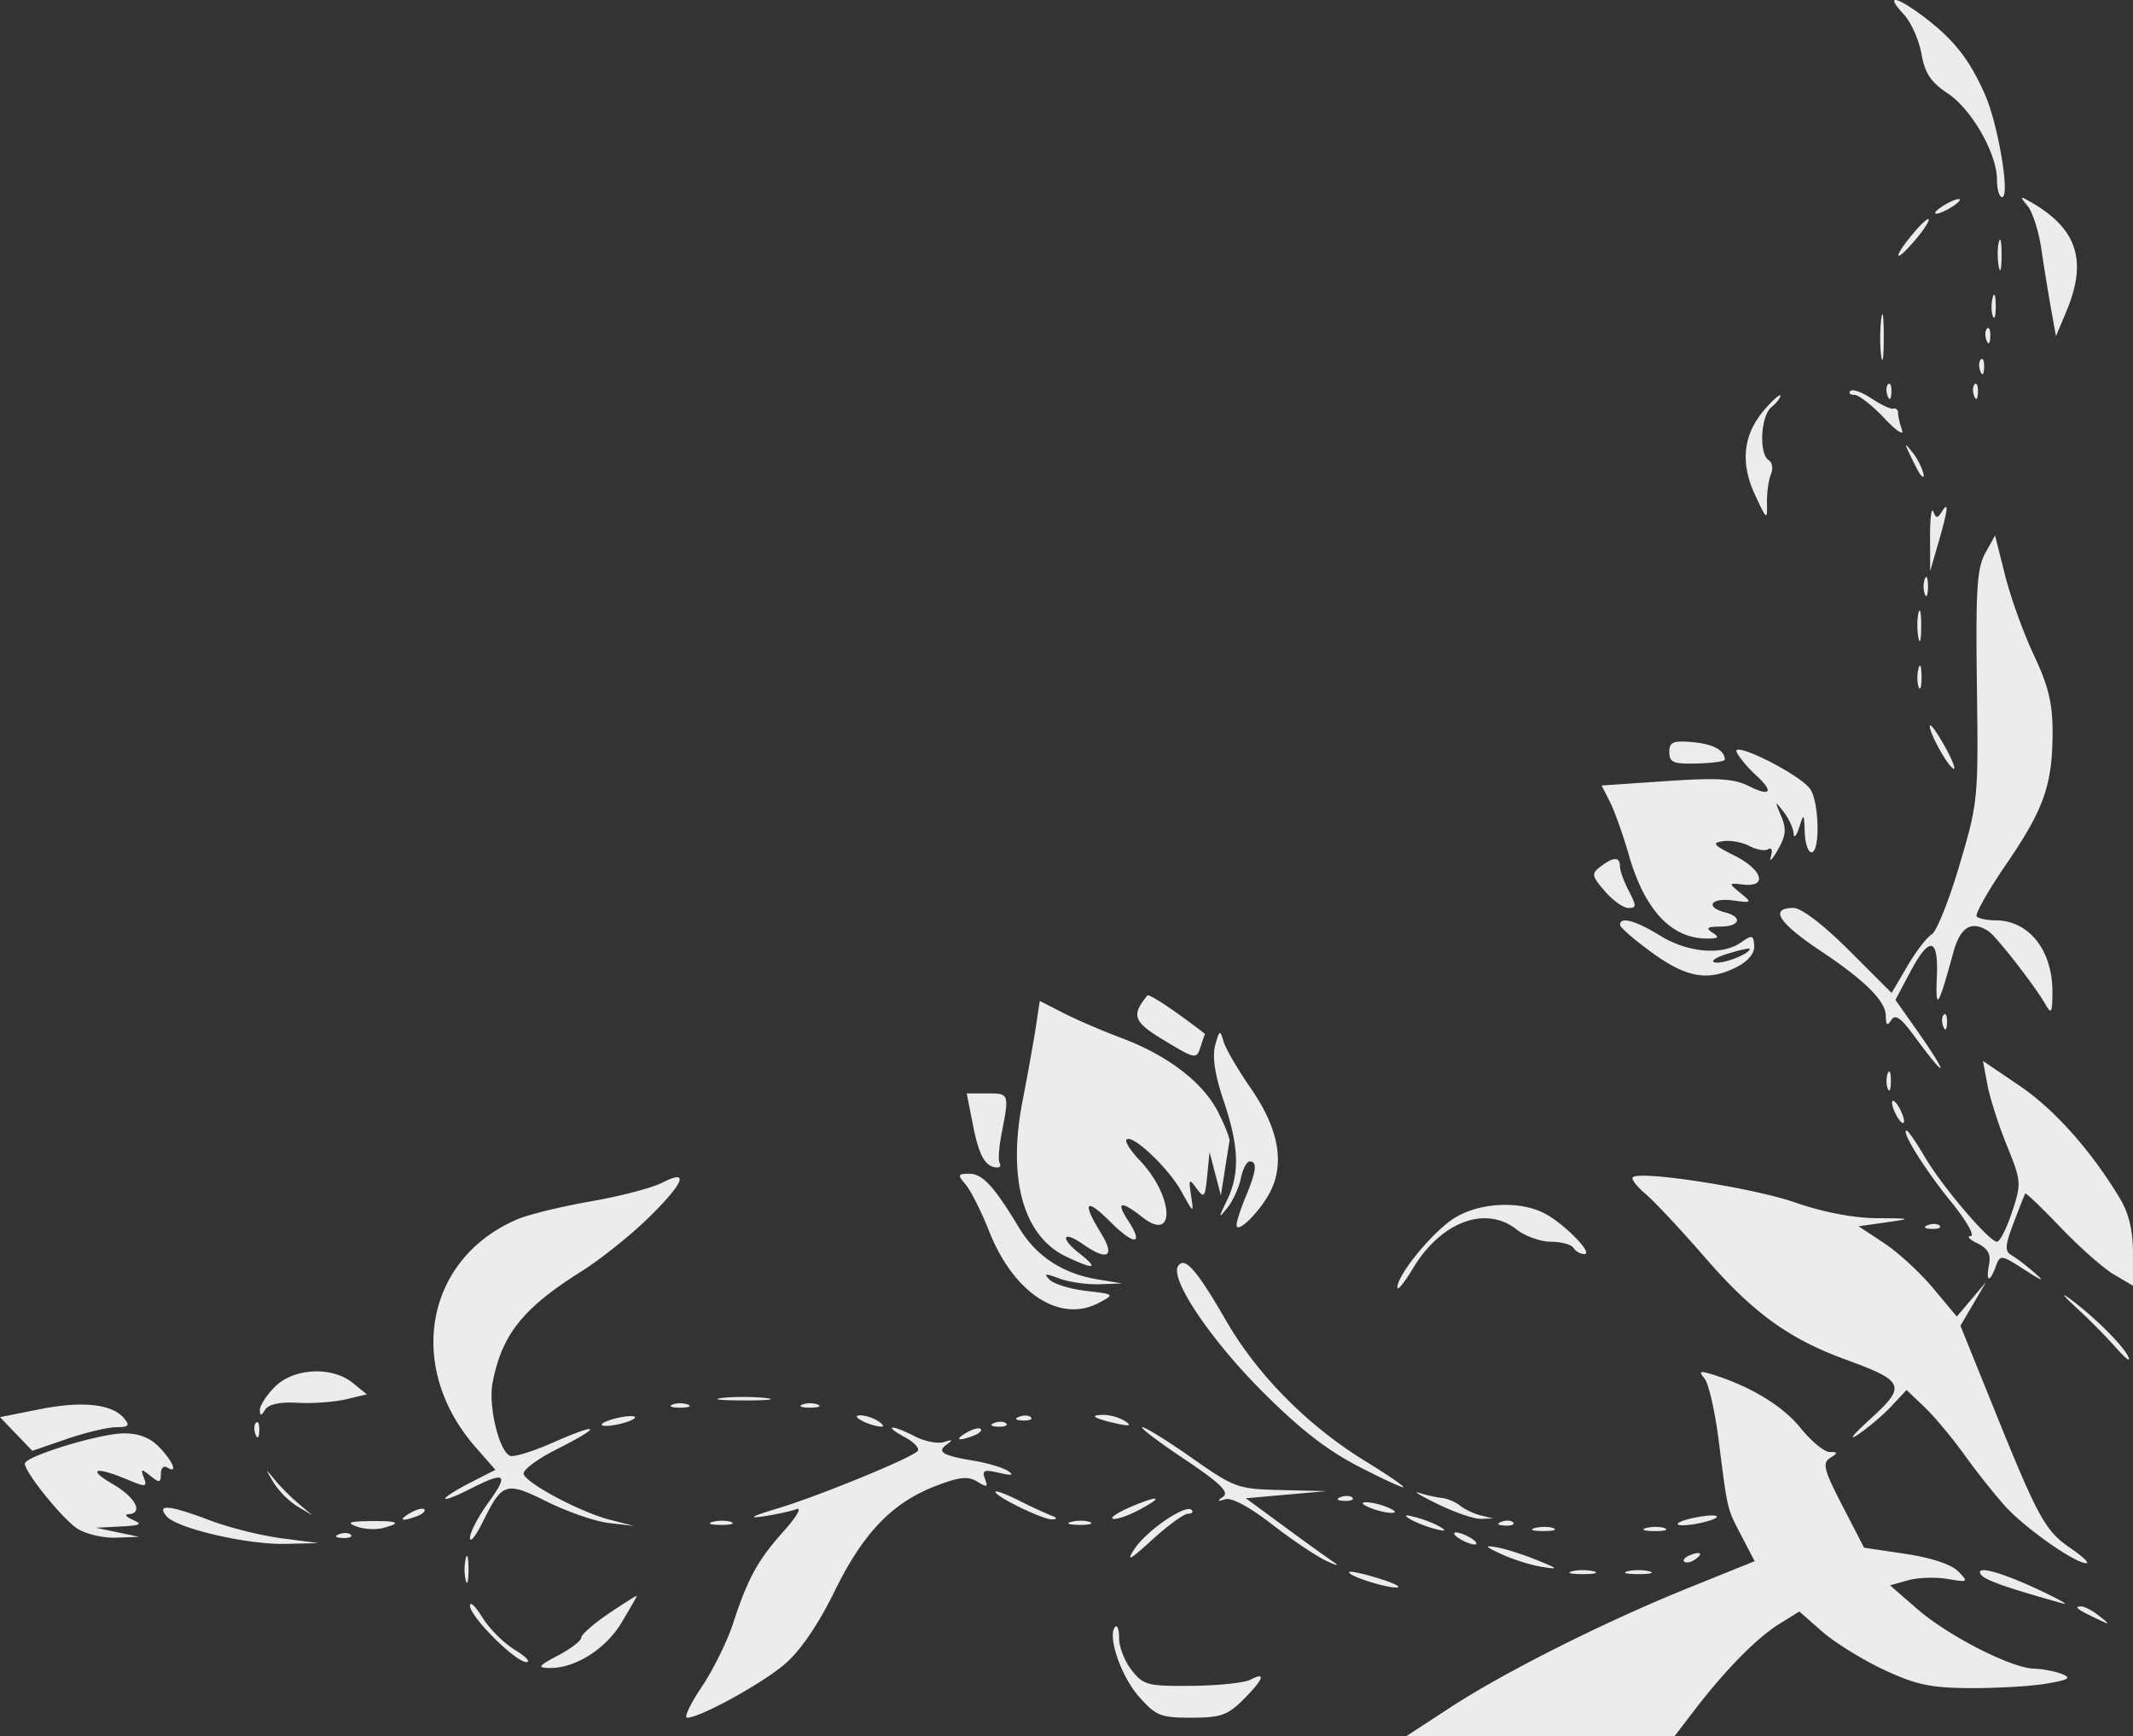 <svg xmlns="http://www.w3.org/2000/svg" width="345.018" height="280.887" viewBox="0 0 91.286 74.318"><rect x="0" y="0" width="91.286" height="74.318" fill="#333333" stroke="none"/><path d="M90.587 57.717a27.266 27.266 0 0 0-1.7-1.72c-.519-.474-.697-.686-.397-.473 1.004.714 2.307 1.987 2.582 2.522.15.291-.069.143-.485-.329zm-.115-3.162c-.448-.263-1.474-1.168-2.28-2.012-.807-.844-1.49-1.499-1.517-1.455-.029.043-.253.61-.499 1.259-.368.97-.384 1.215-.092 1.378.195.11.642.45.992.757.46.401.343.367-.415-.122-1.026-.662-1.057-.665-1.248-.15-.265.716-.43.668-.287-.083.086-.446-.05-.691-.5-.908-.339-.163-.466-.305-.282-.314.183-.01-.202-.676-.856-1.479-1.108-1.36-2.152-3.037-1.891-3.037.062 0 .41.506.774 1.124.745 1.27 2.76 3.638 3.095 3.638.122 0 .41-.57.643-1.269.407-1.228.4-1.32-.22-2.846-.352-.867-.727-2.038-.833-2.601l-.192-1.025 1.572 1.067c1.492 1.014 3.065 2.78 4.291 4.822.38.63.557 1.375.558 2.33v1.404zm-.774 14.715c-.81-.386-.96-.508-.623-.508.142 0 .489.185.771.411.485.388.476.394-.148.097zm-.416-2.36c-.478 0-2.595-1.485-3.441-2.413-.448-.492-1.242-1.49-1.764-2.218-.522-.727-1.294-1.651-1.716-2.053l-.767-.73-.644.69c-.354.38-1.002.929-1.438 1.221-.437.293-.199-.008.53-.668 1.562-1.417 1.476-1.623-1.06-2.548-2.415-.88-3.963-2.003-6.002-4.354-1.022-1.178-2.168-2.404-2.547-2.725-.38-.32-.629-.645-.554-.72.3-.3 5.151.452 6.937 1.075 1.185.414 2.501.668 3.49.675 1.525.01 1.541.017.412.18l-1.176.168 1.087.716c.598.394 1.544 1.264 2.102 1.932l1.014 1.215.628-.741.627-.741-.549.938-.55.938 1.439 3.56c1.894 4.69 2.189 5.225 3.287 5.97.511.348.806.633.655.633zm-.849-53.579l-.444 1.059-.214-1.19a97.828 97.828 0 0 1-.413-2.553c-.11-.749-.373-1.572-.585-1.83-.354-.428-.342-.442.143-.164 1.981 1.136 2.425 2.508 1.513 4.678zm-.838 58.733c-.648.111-2.108.198-3.245.193-1.723-.007-2.345-.14-3.73-.787-.914-.428-2.101-1.164-2.638-1.635l-.976-.857-.864.537c-.956.594-2.306 1.966-3.618 3.678l-.862 1.125-5.732-.006-5.733-.006 1.852-1.208c2.363-1.542 6.622-3.68 10.227-5.136l2.818-1.138-.563-1.08c-.627-1.203-.587-1.034-.98-4.117-.157-1.232-.427-2.41-.6-2.618-.264-.318-.208-.346.345-.174 1.62.504 3.007 1.348 3.764 2.29.452.562 1.01 1.023 1.24 1.025.366.004.369.036.021.258-.338.217-.26.517.53 2.047l.926 1.792 1.778.265c1.09.162 1.96.451 2.25.747.452.465.436.477-.457.325-.509-.087-1.27-.06-1.693.058l-.766.217 1.163 1.011c1.325 1.152 4.016 2.527 5 2.555.364.01.9.113 1.191.228.426.168.299.249-.648.41zm.705-3.426c-2.473-.69-3.38-1.012-3.531-1.255-.25-.405.916-.08 2.614.726.764.363 1.177.601.917.529zm-.77-25.663c-.474-.817-2.098-2.9-2.428-3.115-.733-.477-1.207-.187-1.51.922-.636 2.337-.766 2.533-.701 1.058.075-1.728-.31-1.8-1.15-.215l-.623 1.174.806 1.141c1.506 2.13 1.495 2.444-.013.387-.564-.769-.803-.931-.974-.661-.168.265-.227.217-.23-.189-.005-.627-.894-1.512-2.783-2.77-1.818-1.212-2.216-1.843-1.163-1.843.335 0 1.28.723 2.376 1.819l1.819 1.819.672-1.148c.37-.63.839-1.24 1.043-1.356.203-.114.737-1.444 1.185-2.955.8-2.691.814-2.848.75-7.673-.056-4.103.003-5.053.355-5.688l.422-.762.432 1.717c.237.944.79 2.478 1.23 3.408.615 1.298.8 2.059.8 3.278-.002 2.265-.366 3.304-1.982 5.664-.785 1.145-1.354 2.156-1.265 2.244.089.09.447.162.796.162 1.442 0 2.459 1.288 2.444 3.096-.007.88-.045.94-.309.486zM85.685 8.437c-.122 0-.22-.332-.22-.738 0-1.126-1.083-3.023-2.118-3.709-.715-.474-.97-.86-1.117-1.697-.106-.596-.454-1.363-.774-1.704-.796-.846-.307-.766.9.148 1.257.951 1.932 1.81 2.588 3.293.57 1.287 1.094 4.407.74 4.407zm-.143 2.973c-.064-.329-.061-.805.005-1.058s.118.016.115.598c-.003.582-.058.79-.12.46zm-.251 2.125c-.073-.18-.077-.536-.01-.794.067-.257.126-.11.131.326.005.436-.05.647-.122.468zm-.272 1.037c-.077-.191-.067-.42.02-.507.089-.088.151.068.14.347-.013.308-.076.37-.16.16zm-.265 1.323c-.076-.191-.067-.42.021-.508.088-.087.15.069.139.348-.013.308-.075.37-.16.16zm-.264 1.058c-.077-.191-.067-.42.02-.507.088-.088.15.068.14.347-.013.308-.076.371-.16.16zm-.9 15.944c-.294-.181-1.114-1.717-.986-1.845.05-.049.346.38.66.954.315.574.461.975.326.89zm-.243-23.931c-.29.156-.529.223-.529.15 0-.072.238-.259.53-.415.29-.156.529-.223.529-.15 0 .072-.239.26-.53.415zm-.18 34.974c-.077-.19-.067-.419.02-.507.088-.088.151.069.14.348-.013.308-.076.37-.16.16zm-.216-20.687l-.345 1.19-.005-1.454c-.003-.8.06-1.293.138-1.095.121.305.179.305.372 0 .304-.48.257-.082-.16 1.36zm-.287 29.348c-.308-.013-.371-.075-.16-.16.191-.076.42-.067.507.021.088.088-.068.15-.347.14zm-.286-27.165a1.021 1.021 0 0 1 0-.661c.074-.182.134-.033.134.33 0 .364-.06.513-.134.331zm-.494-15.066c-.856.973-.849.625.008-.394.364-.432.658-.688.653-.567-.005.12-.302.552-.662.96zm.232 19.04c-.073-.18-.077-.536-.01-.794.067-.257.126-.11.131.326.005.436-.05.647-.122.468zm-.014-2.125c-.063-.329-.061-.805.005-1.058s.118.016.115.598c-.003.582-.057.79-.12.46zm.09-6.964c-.052-.06-.238-.408-.41-.772-.298-.624-.292-.632.096-.148.337.422.632 1.283.315.92zm-.961 27.539c-.141-.219-.257-.516-.257-.662 0-.145.116-.086.257.132.14.219.256.516.256.662 0 .145-.115.086-.256-.132zm-.593-29.964c-.514-.546-1.086-.993-1.273-.993-.187 0-.263-.075-.171-.168.092-.092.5.053.904.324.405.27.825.465.934.432.11-.032.199.05.199.184s.076.461.17.728c.094.267-.25.038-.763-.507zm.153 28.707a1.021 1.021 0 0 1 0-.662c.073-.182.133-.033.133.331s-.06.513-.133.33zm-.005-29.65c-.076-.191-.067-.42.02-.507.089-.088.151.068.14.347-.013.308-.076.371-.16.16zm-.273-1.699c-.06-.397-.062-1.112-.003-1.587.059-.476.108-.15.11.723.002.873-.047 1.262-.107.864zm-2.986 21.228c-.145 0-.276-.386-.29-.86-.026-.814-.038-.825-.24-.198-.116.364-.223.476-.237.25-.015-.228-.207-.644-.428-.927-.375-.48-.382-.468-.106.18.237.555.208.844-.144 1.455-.243.419-.375.547-.295.285.084-.271.036-.408-.11-.318-.14.087-.502.026-.804-.135-.302-.162-.81-.256-1.13-.209-.494.072-.422.165.477.612 1.203.599 1.446 1.364.397 1.246-.65-.073-.653-.066-.133.36.512.418.5.43-.33.318-.932-.124-1.196.284-.331.51.776.204.645.606-.199.61-.567.004-.64.061-.33.261.313.203.258.255-.265.251-1.51-.012-2.645-1.233-3.317-3.57-.25-.867-.614-1.892-.81-2.278l-.358-.703 2.75-.187c2.223-.152 2.907-.11 3.566.219.94.469 1.066.227.261-.501-.304-.276-.659-.698-.788-.94-.301-.562 2.638.89 3.128 1.547.393.526.446 2.722.066 2.722zm-1.72-19.05c-.455.378-.537 2-.114 2.26.155.097.2.372.097.612-.102.24-.178.793-.168 1.23.017.753-.009.735-.517-.362-.644-1.391-.499-2.605.441-3.672.353-.401.645-.654.65-.563.005.091-.17.314-.389.495zM74.35 41.38c-1.228.635-2.149.484-3.64-.597-.753-.546-1.372-1.082-1.376-1.19-.015-.374.654-.196 1.712.455 1.188.732 2.656.857 3.458.295.479-.335.538-.321.572.134.024.315-.252.658-.726.903zm-.41-.558c-.52.16-.763.329-.544.375.356.073 1.486-.369 1.486-.582 0-.046-.424.047-.943.207zm-1.308-8.142c-1.015.028-1.19-.043-1.19-.484 0-.436.155-.503.993-.43.88.077 1.376.346 1.383.749.001.073-.532.147-1.186.165zm.134 32.51c-.458.101-.887.128-.955.06-.067-.067.258-.198.723-.29 1.103-.221 1.317-.008.232.23zm-.283 1.6c-.155.095-.339.117-.408.047-.07-.069.058-.196.282-.282.466-.18.549-.027.126.234zm-1.702-1.254c-.436-.005-.583-.065-.326-.132.258-.067.615-.062.794.01.18.073-.031.128-.468.122zm-.661 1.842c-.51 0-.718-.054-.463-.12.254-.067.671-.067.926 0 .254.066.046.12-.463.12zm-.426-28.513c-.216 0-.672-.324-1.013-.72-.564-.656-.58-.75-.185-1.05.558-.425.83-.43.832-.016 0 .182.172.658.38 1.058.334.638.332.728-.014.728zm-1.956 28.513c-.509 0-.717-.054-.463-.12.255-.067.672-.067.926 0 .255.066.047.12-.463.12zM67.8 53.68a.606.606 0 0 1-.458-.264c-.09-.146-.525-.265-.967-.265-.44 0-1.105-.238-1.475-.529-1.326-1.043-3.236-.322-4.432 1.673-.364.608-.663.974-.665.814-.005-.544 1.531-2.41 2.451-2.979 1.066-.658 2.785-.745 3.844-.195.853.444 2.122 1.745 1.702 1.745zm-1.82 13.386c-.457-.072-1.23-.317-1.72-.542-.705-.326-.752-.387-.226-.298.364.061 1.138.305 1.72.542.962.391.983.418.227.298zm.039-1.53c-.437-.006-.583-.066-.326-.133.257-.067.615-.062.794.01.179.073-.032.128-.468.122zm-1.61-.235c-.308-.013-.37-.075-.16-.16.191-.076.42-.067.507.021.088.088-.068.15-.347.14zm-1.036-.29c-.291.008-1.125-.278-1.852-.635-.728-.357-1.085-.572-.794-.479.291.094.728.192.97.218.243.026.6.176.794.334.194.158.59.345.882.417l.529.13zm-.265 1.097c-.145 0-.443-.116-.661-.257-.219-.14-.278-.256-.133-.256.146 0 .444.115.662.256.218.141.278.257.132.257zm-1.72-.673c-.363-.097-.84-.287-1.058-.422-.276-.17-.195-.191.265-.068.363.097.84.287 1.058.422.276.17.195.19-.265.068zm-1.614 2.515c-.487.02-2.162-.527-2.027-.663.05-.05.622.076 1.27.278.65.202.99.375.757.385zm-1.627-5.178c-1.37-.707-2.56-1.637-4.167-3.255-2.199-2.214-3.907-4.764-3.564-5.32.276-.446.794.142 2.07 2.353 1.332 2.305 3.493 4.486 5.926 5.98.91.558 1.654 1.064 1.654 1.124 0 .06-.864-.336-1.919-.882zm1.39 1.984c-.219 0-.636-.103-.927-.228-.333-.143-.382-.227-.132-.227.218 0 .635.102.926.227.334.144.383.228.132.228zm-2.007-.513c-.308-.013-.371-.076-.16-.16.191-.076.42-.067.507.02.088.089-.068.151-.347.14zm-.772 2.565c-.436-.205-1.489-.914-2.339-1.574-.943-.733-1.716-1.146-1.984-1.06-.338.107-.357.08-.084-.114.267-.192-.148-.59-1.676-1.613-1.117-.747-1.92-1.358-1.786-1.358.135 0 1.093.595 2.13 1.323 1.813 1.273 1.955 1.324 3.811 1.368l1.928.046-1.72.153-1.72.152 1.62 1.191c.89.655 1.843 1.341 2.116 1.525.294.198.173.182-.296-.039zm-2.341-15.906c-.391.852-1.495 1.98-1.495 1.529 0-.15.178-.7.397-1.223.452-1.083.498-1.496.165-1.496-.127 0-.299.327-.38.727-.082.4-.341.966-.575 1.257-.394.49-.396.465-.017-.318.555-1.147.515-2.31-.146-4.268-.373-1.104-.491-1.884-.36-2.367.183-.665.21-.678.358-.165.089.306.617 1.213 1.174 2.017 1.141 1.647 1.436 3.092.879 4.307zm-1.21 21.849c-.667.666-.974.773-2.222.773-1.322 0-1.518-.08-2.256-.92-.766-.873-1.353-2.619-.998-2.973.09-.09.164.138.164.506 0 .369.243.979.54 1.357.501.637.688.685 2.58.666 1.121-.01 2.247-.13 2.502-.263.687-.361.563-.02-.31.854zm-.79-22.642l-.167 1.058-.242-.926-.242-.926-.101 1.019c-.092.924-.134.973-.456.534-.32-.438-.342-.41-.235.304.119.785.117.784-.411-.172-.56-1.011-2.103-2.47-2.352-2.223-.08.08.17.476.556.879 1.464 1.528 1.568 3.58.123 2.444-.925-.728-1.147-.674-.608.148.692 1.057.264 1.078-.775.039-1.05-1.049-1.212-.836-.384.502.618 1.001.28 1.206-.774.468-.87-.61-1-.273-.152.393.846.666.65.715-.562.14-1.838-.872-2.524-3.317-1.872-6.668.218-1.122.473-2.544.567-3.159l.17-1.119 1.023.523c.564.287 1.672.764 2.464 1.06 1.972.738 3.494 1.9 4.134 3.154.295.578.52 1.145.499 1.26-.021.115-.113.685-.204 1.268zm-1.043-5.284c-.166.519-.218.51-1.533-.282-1.342-.807-1.442-1.071-.733-1.937.043-.052.62.296 1.284.772.664.477 1.195.877 1.18.888-.014.012-.103.263-.198.559zm-.53 19.968c-.174 0-.868.506-1.544 1.124-.942.863-1.12.956-.76.402.512-.79 2.195-1.949 2.455-1.689.09.09.021.163-.152.163zm-2.174-.123c-.446.23-.917.383-1.046.337-.129-.045.237-.281.812-.525 1.24-.526 1.387-.408.234.188zm-.908-3.743c-.972-.217-1.184-.369-.507-.363.28.002.686.125.904.272.29.196.183.22-.397.091zm-.71-5.957c-.536.018-1.31-.093-1.72-.248-.6-.227-.68-.216-.413.054.183.185.887.4 1.565.48 1.225.143 1.229.147.55.508-1.666.887-3.649-.403-4.7-3.058-.335-.847-.788-1.748-1.005-2.002-.358-.42-.344-.463.155-.463.567 0 1.054.53 2.139 2.326.726 1.204 1.86 1.948 3.346 2.194l1.058.176zm-.877 10.3c-.437-.005-.583-.064-.326-.131.258-.067.615-.063.794.01.18.072-.032.127-.468.122zm-1.135-.233c-.38.023-2.437-.973-2.437-1.18 0-.074.446.09.992.365a20.8 20.8 0 0 0 1.39.646c.261.097.28.155.055.169zm-1.268-4.234c-.309-.012-.371-.075-.16-.16.19-.076.419-.067.507.021.088.088-.069.15-.347.14zm-1.014 2.239c-.644-.15-.744-.11-.605.252.14.364.088.384-.326.126-.388-.243-.758-.206-1.75.173-1.888.72-3.125 2.004-4.361 4.524-.7 1.426-1.465 2.546-2.125 3.11-.987.845-3.631 2.297-4.183 2.297-.144 0 .135-.59.62-1.313.487-.722 1.09-1.942 1.342-2.712.637-1.95 1.06-2.72 2.186-3.977.537-.6.777-1.017.533-.926-.244.091-.9.233-1.455.316-.654.097-.43-.024.632-.341 1.684-.503 5.585-2.095 5.993-2.446.125-.107-.113-.38-.53-.605-.971-.527-.581-.56.43-.036.42.217.98.325 1.244.24.361-.117.391-.092.121.1-.45.322-.19.48 1.158.702.585.097 1.24.293 1.456.436.277.184.167.207-.38.08zm-.045-1.974c-.308-.013-.37-.076-.16-.16.191-.076.42-.067.508.02.087.089-.069.151-.348.14zm.153-12.547c-.113.582-.152 1.148-.087 1.257.066.109.023.196-.094.194-.506-.01-.78-.478-1.038-1.782l-.275-1.389h.88c.942 0 .946.01.614 1.72zm-1.2 12.932c-.665.255-.836.18-.3-.132.266-.154.539-.225.607-.157.068.068-.07.198-.306.289zm-3.958-.387c-.501-.028-1.345-.468-.926-.484.218-.008.576.101.794.242.218.141.278.25.132.242zm-3.043-.813c-.363 0-.512-.06-.33-.133.182-.074.48-.074.661 0 .182.073.033.133-.33.133zm-2.778-.31c-1.018.002-1.467-.045-.998-.104.47-.058 1.303-.059 1.852-.002.55.058.165.106-.854.107zM30.83 65.27c-.437-.005-.583-.064-.326-.131.258-.067.615-.063.794.01.18.072-.031.127-.468.122zm-1.72-5.017c-.364 0-.512-.06-.33-.133.181-.074.48-.074.661 0 .182.073.033.133-.33.133zm-1.384-8.1c-.761.741-2.041 1.761-2.844 2.267-2.515 1.583-3.407 2.705-3.804 4.785-.187.98.286 2.93.754 3.11.163.062.988-.193 1.835-.568 2.026-.895 2.142-.71.175.278-.85.427-1.494.912-1.43 1.077.16.42 2.451 1.631 3.685 1.948l1.029.264-1.057-.122c-.581-.067-1.768-.475-2.638-.906-1.786-.885-1.929-.84-2.767.854-.302.61-.55.918-.55.685 0-.233.358-.918.796-1.522.89-1.228.724-1.344-.806-.563-.576.294-1.048.475-1.048.402 0-.073.483-.379 1.074-.68l1.074-.548-.844-.961c-3.023-3.443-2.156-8.112 1.815-9.776.479-.2 1.888-.542 3.133-.759 1.244-.217 2.609-.574 3.032-.793 1.194-.617.94.013-.614 1.528zm-1.128 17.304c-.679 1.134-1.993 1.96-3.084 1.939-.534-.01-.482-.086.37-.536.546-.288.993-.631.993-.763s.536-.601 1.19-1.043c.655-.442 1.19-.778 1.189-.746-.001.031-.298.548-.658 1.15zm-.02-8.52c-.388.098-.756.126-.819.064-.062-.062.204-.193.592-.29.388-.097.756-.126.818-.064.063.063-.203.193-.591.29zM22.53 71.143c-.47 0-2.417-1.945-2.416-2.415 0-.2.238.026.527.5.29.474.914 1.099 1.388 1.388.474.29.7.526.5.527zm-2.599-3.505a2.174 2.174 0 0 1 0-.926c.067-.255.121-.046.121.463 0 .51-.055.718-.121.463zm-2.077-2.744c-.665.255-.837.18-.3-.132.265-.155.538-.225.606-.157.068.068-.07.198-.306.289zm-1.47.512c-.306.08-.812.05-1.125-.067-.443-.165-.32-.217.555-.23 1.237-.02 1.418.076.57.297zm-1.585-5.51c-.497.118-1.425.185-2.062.148-.746-.043-1.239.061-1.385.291-.178.281-.227.285-.23.015-.002-.188.288-.635.645-.992.807-.807 2.44-.886 3.333-.162l.602.487-.903.214zm-.132 5.935c-.308-.012-.37-.075-.16-.16.191-.076.42-.067.508.021.088.088-.069.15-.348.14zm-2.437.252c-1.648.04-4.672-.663-5.106-1.187-.444-.534.13-.477 1.874.186.799.303 2.168.645 3.043.76l1.59.208zm.494-1.607a3.471 3.471 0 0 1-1.02-1.024c-.362-.613-.36-.618.054-.113.238.29.698.752 1.021 1.024l.587.496zm-1.787-3.072c-.077-.191-.067-.42.02-.507.089-.088.151.068.14.347-.013.308-.076.371-.16.16zm-3.788 1.406c-.146-.09-.265.036-.265.28 0 .385-.06.396-.446.083-.39-.317-.425-.306-.28.08.15.404.087.41-.737.065-1.358-.567-1.711-.44-.587.211.969.562 1.322 1.246.661 1.284-.182.01-.092.12.199.245.424.183.32.238-.53.281l-1.058.054.926.195.926.195-1.001.034c-.551.02-1.295-.157-1.653-.391-.637-.418-2.24-2.405-2.24-2.777 0-.313 3.211-1.295 4.238-1.295.662 0 1.14.19 1.536.613.594.631.778 1.131.31.842zm-2.175-1.72c-.36 0-1.314.227-2.122.505l-1.47.506-.691-.721L0 60.658l1.704-.339c1.822-.362 3.097-.224 3.607.39.26.312.2.38-.337.38z" fill="#ececec"/></svg>